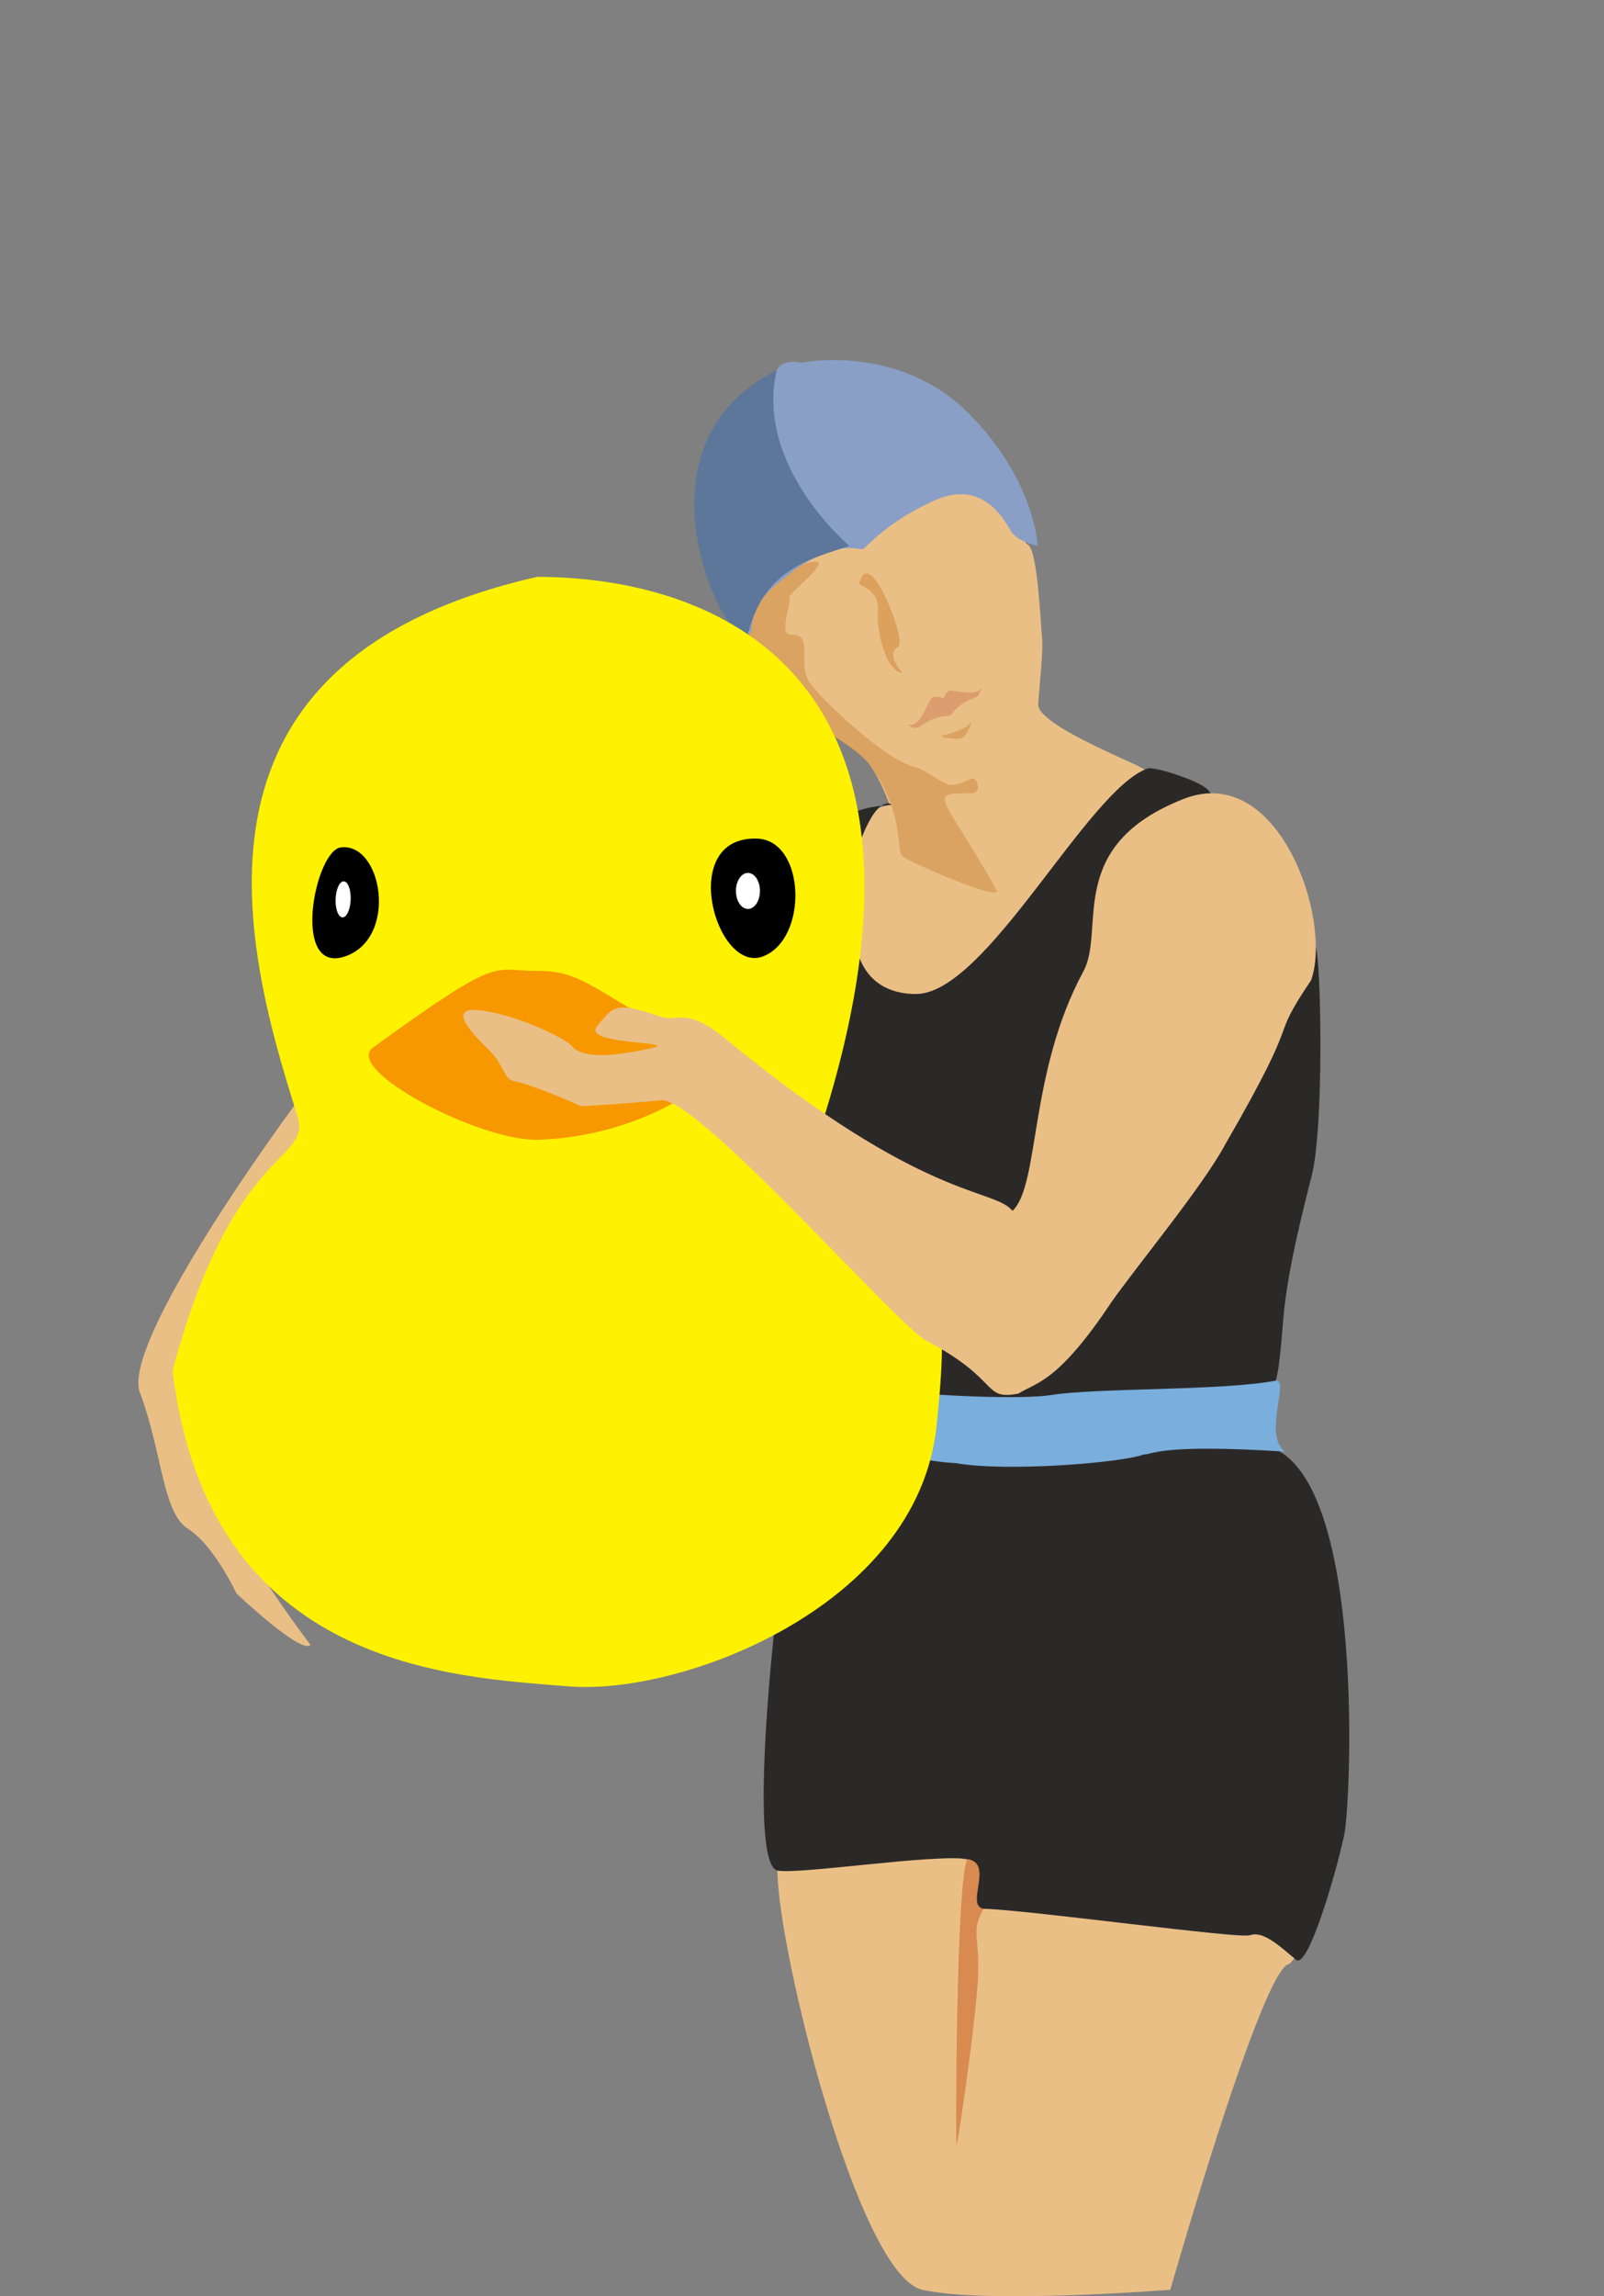 <?xml version="1.0" encoding="iso-8859-1"?>
<!-- Generator: Adobe Illustrator 16.0.0, SVG Export Plug-In . SVG Version: 6.00 Build 0)  -->
<!DOCTYPE svg PUBLIC "-//W3C//DTD SVG 1.1//EN" "http://www.w3.org/Graphics/SVG/1.1/DTD/svg11.dtd">
<svg version="1.1" id="body" 
	 viewBox="0 0 553.445 791.724" style="enable-background:new 0 0 553.445 791.724;"
	 xml:space="preserve">
<rect x="0" y="0" width="553.445" height="791.724" fill="#808080" stroke="none"/>
<g id="body_5_">
	<path id="arm_1_" style="fill:#EABF86;" d="M107.136,567.168c-3.333,3.333-25.556-17.778-25.556-17.778
		s-7.777-16.666-16.667-22.222s-8.89-26.429-16.667-47.104s75.556-131.786,88.889-142.897s82.222-26.667,101.111-37.778
		s64.111-23.389,52.024-11.344c-7.173,7.148-5.072,42.015-22.024,55.789c-17.777,14.444-90.504,10.424-93.333,17.778
		s-93.333,93.879-100,106.939s2.222,10.839-1.111,24.172c0.634,7.611,13.556,10.777,5.645,25.18
		C74.209,523.759,107.136,567.168,107.136,567.168z"/>
	<path id="legs" style="fill:#EABF86;" d="M268.247,644.946c0,26.667,27.777,139.556,50,144.556s85.556,0,85.556,0
		s32.056-112.25,41.111-112.333c10.444-10.667-8.888-12.222-13.333-10s-73.773-10.667-93.334-8.89
		c-3.954,0.359,3.621-7.058,1.111-13.333C334.782,633.501,268.247,644.946,268.247,644.946z"/>
	<path id="shadow-leg" style="fill:#D88A50;" d="M333.858,641.001c-4,5.519-4.257,101.685-3.75,98.813
		c1.5-8.5,5.344-34.819,7-52.806c1.75-19.008-2.705-20.264,2.272-28.886s8.478-21.122,6.978-21.622S333.858,641.001,333.858,641.001
		z"/>
	<path id="head" style="fill:#EABF86;" d="M358.233,242.876c0.479-7.489,1.812-18.812,1.312-23.062s-1.469-30.531-4.969-32.031
		s-6.234-32.016-37.234-36.766s-37.492,0.742-39.492,2.242s-32.246,22.746-25.246,46.496c3.254,17.746,4.486,17.655,12.254,26.401
		c5.502,15.026,15.545,23.053,27.436,29.512c8.897,4.833,14.655,21.833,14.655,21.833l-3.591,1c0,0-20,15.25-13.5,26.5
		s-3.817,45.5,17.091,44.5s56.035-34.11,88.409-75.979c4.355-5.632,1.5-6.776-1.25-8.648S357.79,249.807,358.233,242.876z"/>
	<path id="suit" style="fill:#2B2928;" d="M438.247,480.065c2.861-2.563,3.505-13.152,4.611-26.063
		c1.5-17.5,8.057-41.816,9.833-49.056c3.619-14.745,3.342-59.864,1.917-74.694c-1.583-16.472-15.648-27.545-37.473-57.528
		c-2.527-3.472-19.027-8.51-21.111-7.778c-20.877,7.334-55.667,77.806-80,77.778c-12.261-0.014-24.167-7.222-21.111-33.333
		c0.449-3.84-1.58-5.688-0.246-12.222c0.75-3.671,6.275-21.208,12.172-20.096s-12.333-0.848-16.482,6.93s-26.473,43.028-24.25,65.25
		c-0.721,20.879-14.75,1,2.139,61.583c24.047,19.334,13.111,22.667,12.611,69.167c-8.465,20.148-25.699,161.949-12.611,164.944
		c6.636,1.519,54.26-5.785,65.611-3.944c9.25,1.5-1,16,5.522,17.122c16.5,0.5,87.673,10.462,92.2,9.045s10.598,4.378,15.607,8.561
		c3.92,3.272,13.101-27.046,16.614-43.005c2.306-10.473,7.306-120.223-24.444-133.334
		C435.835,497.935,435.385,482.628,438.247,480.065z"/>
	<path id="belt" style="fill:#7AAEDD;" d="M280.294,491.501c0,0-2.936-20,4.064-16s63.164,7.922,78.582,5.461
		s59.137-1.395,77.277-4.928c4.816-0.435-4.525,18.801,3.15,24.467c-43.76-2.75-45.511,1.083-48.767,1
		c-6.993,2.75-46.741,6.109-64.686,3C306.949,503.208,280.294,491.501,280.294,491.501z"/>
</g>
<g id="face">
	<path style="fill:#DBA361;" d="M344.024,307.168c0.668,3.5-30.265-9.858-32.632-11.929s0.813-13.992-10.444-30.365
		c-6.84-10.128-22.34-12.123-33.552-32.873c-5.87-6.333-9.092-13.543-9.092-13.543s2.782-19.286,18.418-23.955
		s-5.364,10.018-4.364,11.674s-4.049,12.808,0.5,12.624c8.5-0.344,1.667,10.386,6.834,17.042s27.001,27.402,37.334,29.029
		c10.001,5.127,9.32,7.96,18.05,3.627c1.617-1.167,4.451,5.021,0,5.021C319.354,273.522,325.179,273.522,344.024,307.168z"/>
	<path style="fill:#DBA15D;" d="M302.858,201.075c3.826,5.722,9.332,20.55,6.999,21.927c-4.448,2.625,1.536,9,1.536,9
		c-6.536-0.666-8.966-16.932-8.534-20.453c1.07-8.717-6.662-9.38-6.385-10.474C297.666,196.369,300.023,196.835,302.858,201.075z"/>
	<path style="fill:#899FC6;" d="M348.858,183.168c-3.5-6-10.859-17.667-26.68-10.5s-22.845,15.541-24.153,16.508
		c-1.562,1.155-6.833-4.008-23.833,7.158c-3.833,4-14.833,8.662-15,22.124c-12.52-8.79-14.833-23.84-14.833-46.889
		c0-15.758,7.197-33.668,22.593-43.068c2.167-1.323,1.015-2.281,3.843-3.271c3.064-1.071,5.481-0.133,5.481-0.133
		s33.75-7.097,58.257,17.737c22.693,22.995,23.491,45.375,23.491,45.375S350.957,186.768,348.858,183.168z"/>
	<path style="fill:#5C7799;" d="M293.06,188.209c-12.229,4.25-29.059,7.404-34.755,29.598c-2.614,14.194-46.447-61.996,9.692-90.157
		C260.33,160.835,293.06,188.209,293.06,188.209z"/>
	<path style="fill:#DD9E6F;" d="M327.941,246.751c-8.708,0.5-9.271,4.312-12.583,4.25c-0.848-0.016-2.447-1.413-1.688-1.188
		c4,1.188,6.588-8.642,8.194-9.495c2.292-0.24,3.713,0.432,3.713,0.432s0.947-2.417,2.197-2.667
		c0.967-0.193,9.278,2.045,10.583-0.646c0.467-0.963,0.238,0.562-0.733,2.219C336.62,241.374,332.233,240.751,327.941,246.751z"/>
	<path style="fill:#DBA361;" d="M325.104,253.663c1.585-0.383,8.313-2.183,9.563-4.34s-0.559,4.429-2.809,5.179
		S323.401,254.074,325.104,253.663z"/>
</g>
<g id="duck">
	<path id="body_3_" style="fill:#FFF200;" d="M185.353,198.905c57.222,0,149.192,29.636,97.874,189.846
		c36.613,46.525,46.529,41.652,39.863,103.367c-6.667,61.717-87.93,92.573-126.938,89.326
		c-39.007-3.248-124.213-5.731-136.599-108.818c21.054-78.82,48.367-71.445,42.984-88.196
		C82.774,322.928,59.553,227.42,185.353,198.905z"/>
	<path id="r-eye" d="M261.043,289.129c16.986,0.403,17.967,34.761,2.136,40.66C247.049,335.801,233.649,288.479,261.043,289.129z"/>
	<path id="mouth" style="fill:#F79800;" d="M184.746,334.729c17.32,0,18.552,6.486,58.758,27.667
		c12.618,6.646-20.928,29.66-57.966,30.586c-20.265,0.507-67.19-24.277-56.863-31.764
		C173.06,329.041,169.416,334.729,184.746,334.729z"/>
	<path id="l-eye" d="M117.583,292.179c14.388-1.811,19.963,31.601,1.236,37.662C100.359,335.815,108.65,293.303,117.583,292.179z"/>
	<ellipse id="r-eye-white" style="fill:#FFFFFF;" cx="258.071" cy="307.19" rx="4.144" ry="6.215"/>
	
		<ellipse id="l-eye-white" transform="matrix(0.999 0.036 -0.036 0.999 11.206 -4.051)" style="fill:#FFFFFF;" cx="118.474" cy="310.191" rx="2.606" ry="6.215"/>
</g>
<g id="zebra" style="display:none;">
	<ellipse id="top-4" style="display:inline;fill:#0FECF2;" cx="220.858" cy="71.657" rx="23.5" ry="26.155"/>
	<ellipse id="top-3" style="display:inline;fill:#07EF13;" cx="218.069" cy="59.457" rx="22.711" ry="30.045"/>
	<path id="body_2_" style="display:inline;fill:#F7F2ED;" d="M142.858,228.001c-11,99-167.5,350.5,35.977,369.418
		c154.096,14.327,132.557-110.918,132.523-129.995c1.274-30.923-33.211-66.531-45.25-121.173
		c-12.57-57.05-10.25-128.75-10.25-128.75s17.565-83.883-1.238-97.383c8.775-13.5,22.627-50.617,13.627-68.617
		c-1.552-3.104-18.889,1.5-22.889,50c-1.014,12.29-3.739-29.737-34-37c-12.5-3-22.241,11.268-23,9
		c-4.773-14.255,5.229-39.966-1.771-36.966c-10.829,4.641-22.229,26.466-22.229,59.466c0,24.766-24,24.5-26.495,64.892
		C136.701,179.707,144.883,209.776,142.858,228.001z"/>
	<g id="nose_2_" style="display:inline;">
		<path id="nose_1_" style="fill:#443F3B;" d="M172.108,246.322c4.009-6.488,19.04-22.417,26.117-14.071
			c6.383,7.528,3.272,24.208-2.741,35.25c-6.126,11.25-16.812,29-25.469,27.667s-14.492-14.75-17.324-21.333
			s-7.516-40.352,0.663-46.333C163.608,220.001,172.108,246.322,172.108,246.322z"/>
		<path id="nose-detail_1_" d="M192.646,239.834c-5.622,1.333-7.788,19.917-4.538,26.704
			C194.903,261.874,198.267,238.501,192.646,239.834z"/>
		<path id="nose-detail" d="M153.357,266.501c-0.469,1.25-6.553-29.502-0.026-30.626S153.948,264.928,153.357,266.501z"/>
	</g>
	<path id="top-2" style="display:inline;fill:#EDDE24;" d="M239.311,66.998c1.181,18.74-9.065,19.673-22.242,20.503
		s-24.291,1.244-25.472-17.497c-1.181-18.74,8.542-34.605,21.718-35.436C226.492,33.738,238.129,48.257,239.311,66.998z"/>
	<path id="top-1" style="display:inline;fill:#F91616;" d="M232.564,72.31c0.019,19.054-13.906,18.491-25.343,18.501
		c-11.436,0.012-16.051,0.594-16.07-18.459c-0.02-19.056,9.237-34.507,20.672-34.521C223.259,37.82,232.545,53.257,232.564,72.31z"
		/>
	<path id="top" style="display:inline;fill:#CCAA19;" d="M218.069,8.501c14.955-2.313,5.242,94.631-0.734,99.815
		s-15.095,2.117-20.036-4.349S210.163,9.724,218.069,8.501z"/>
	<g id="eye_1_" style="display:inline;">
		<path id="r-eye_2_" d="M242.024,166.501c-1.771-7.667,1.667-17.354,8.53-21.38C254.358,153.168,248.691,164.501,242.024,166.501z"
			/>
		<ellipse id="r-eye-white_2_" style="fill:#F7F2ED;" cx="248.854" cy="153.448" rx="2.183" ry="2.363"/>
	</g>
	<g id="eye_2_" style="display:inline;">
		<path id="l-eye_2_" style="fill:#020100;" d="M144.024,137.936c-9.863,2.419-0.075,26.334-0.075,26.334
			S148.69,136.791,144.024,137.936z"/>
		<ellipse id="eye-l-white" style="fill:#F7F2ED;" cx="144.364" cy="147.021" rx="1.514" ry="1.899"/>
	</g>
</g>
<g id="flamingo" style="display:none;">
	<path id="body_1_" style="display:inline;fill:#F900A6;" d="M176.258,210.458c-11.11,94.291,13.095,105.707-71.079,171.07
		c-42.153,43.774-64.82,196.636,55.703,205.973c145.66,11.284,142.51-109,142.476-128.077c1.274-30.923-7.892-40.593-49.665-79.259
		c-46.749-33.502-50.438-43.667-31.835-173.306c4.063-28.315,16.814-52.161,16.814-69.41c16.991-33.855,33.021-80.949-26.314-80.949
		c-53.476,0-43.734,42.333-35.731,82.333C175.465,157.647,181.081,192.767,176.258,210.458z"/>
	<path id="yellow" style="display:inline;fill:#FFFF00;" d="M204.026,149.122c4.835,11.333,38.537-26.184,35.478-6.288
		s-12.94,60.665-34.145,79.998c-25.419-7.972-30.891-58.798-28.732-83.998C177.998,122.828,204.026,149.122,204.026,149.122z"/>
	<path id="nose" style="display:inline;fill:#443F3B;" d="M205.258,169.499c4.009-6.488,20.06-4.243,27.136,4.104
		c-4.787,21.149-8.914,24.116-12.035,31.258c-4.251,4.142-15.986,39.211-24.913,42.838c-9.859-7.539-9.993-32.656-12.825-39.239
		c-1.331-17.669-5.964-20.543-6.268-44.957C186.608,156.001,205.258,169.499,205.258,169.499z"/>
	<g id="eye-r" style="display:inline;">
		<path id="r-eye-white_1_" style="fill:#FFFFFF;" d="M236.379,126.95c-4.891-7.241-3.272-18.789,4.869-25.885
			C249.052,107.843,244.898,122.049,236.379,126.95z"/>
		<ellipse id="r-eye_1_" style="fill:#020202;" cx="240.854" cy="113.448" rx="2.183" ry="2.363"/>
	</g>
	<g id="eye" style="display:inline;">
		<path id="l-eye-white_1_" style="fill:#FFFFFF;" d="M180.301,124.2c-7.19-4.965-9.882-16.312-4.88-25.883
			C185.156,101.792,186.454,116.536,180.301,124.2z"/>
		
			<ellipse id="l-eye_1_" transform="matrix(0.931 -0.364 0.364 0.931 -28.043 71.806)" style="fill:#020202;" cx="176.627" cy="110.359" rx="2.183" ry="2.364"/>
	</g>
</g>
<path id="arm" style="fill:#EABF86;" d="M227.358,379.501c-19.241,1.603-26.889,1.898-26.889,1.898
	s-15.763-7.212-23.333-8.676c-3.085-0.597-3.404-5.471-7.778-10c-3.183-3.295-16.667-15.556-4.444-14.445
	s30.098,9.653,32.222,12.222c3.722,4.5,13.222,4,27.222,1c12-2.571-23.889-1-18.333-7.667s5.833-8.833,21.833-3.333
	c6.399,2.2,8.64-3.708,22.611,7.778c68.389,56.222,92.389,51.222,98.889,59.222c9.5-9,5.5-47.5,24.444-82.556
	c7.853-14.531-6.755-43.214,34.556-59.464c33-12.98,51.5,42.02,44,62.52c-15.556,23.222-1.5,8-29.556,56.5
	c-7.717,14.494-31.111,42.666-39.444,54.666c-18.333,27.5-25.673,27.412-32,31.35c-12.5,2.316-6-4.516-30.889-17.793
	C312.358,460.501,238.469,375.057,227.358,379.501z"/>

</svg>
